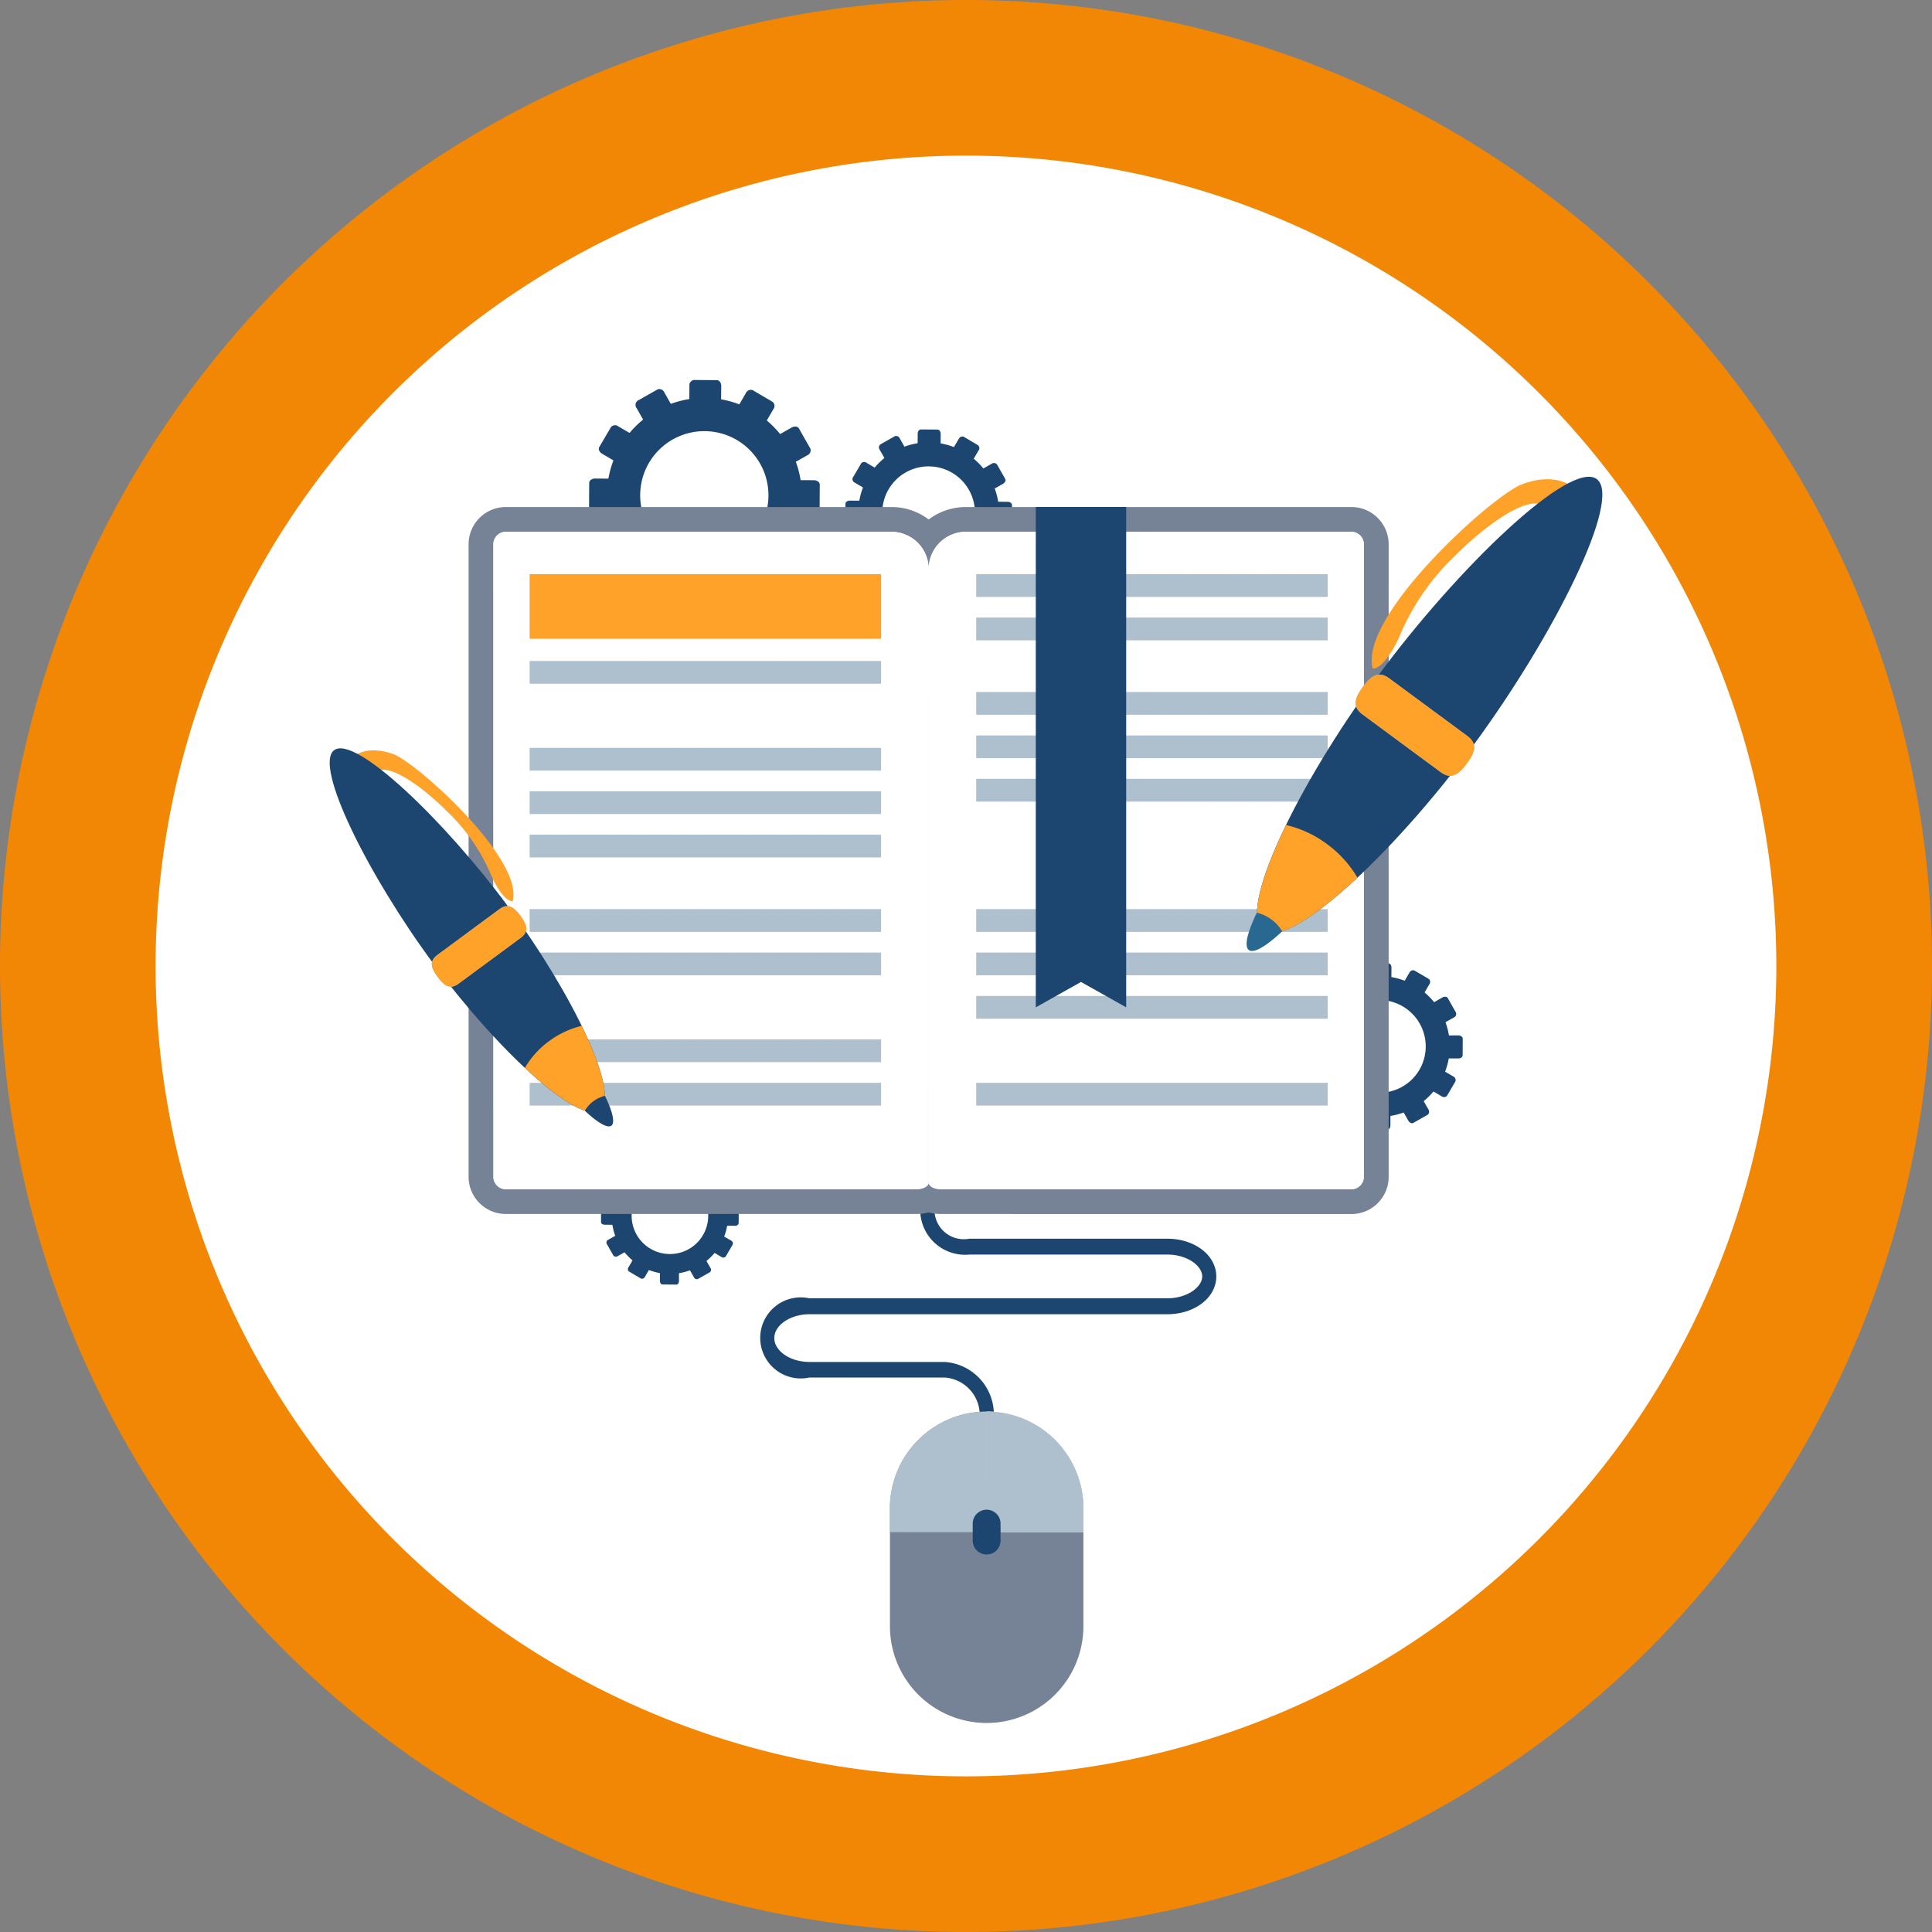 <svg xmlns="http://www.w3.org/2000/svg" xmlns:xlink="http://www.w3.org/1999/xlink" width="97.176" height="97.176" viewBox="0 0 97.176 97.176">
  <rect x="0" y="0" width="97.176" height="97.176" fill="#808080" stroke="none"/>
  <defs>
    <linearGradient id="linear-gradient" x1="0.5" y1="0.902" x2="0.5" y2="-0.098" gradientUnits="objectBoundingBox">
      <stop offset="0" stop-color="#cdeffa"/>
      <stop offset="1" stop-color="#fafafa"/>
    </linearGradient>
    <linearGradient id="linear-gradient-2" x1="0.5" y1="1" x2="0.5" y2="0" xlink:href="#linear-gradient"/>
    <linearGradient id="linear-gradient-3" x1="17.269" y1="-6.189" x2="18.359" y2="-6.189" gradientUnits="objectBoundingBox">
      <stop offset="0" stop-color="#bdbdbd"/>
      <stop offset="0.117" stop-color="#aaa"/>
      <stop offset="0.322" stop-color="#909090"/>
      <stop offset="0.535" stop-color="#7e7e7e"/>
      <stop offset="0.756" stop-color="#737373"/>
      <stop offset="1" stop-color="#707070"/>
    </linearGradient>
    <linearGradient id="linear-gradient-4" x1="62.058" y1="-15.79" x2="62.942" y2="-15.79" gradientUnits="objectBoundingBox">
      <stop offset="0" stop-color="#286891"/>
      <stop offset="0.01" stop-color="#27668f"/>
      <stop offset="0.24" stop-color="#1c5175"/>
      <stop offset="0.478" stop-color="#144263"/>
      <stop offset="0.726" stop-color="#0f3858"/>
      <stop offset="1" stop-color="#0e3655"/>
    </linearGradient>
    <linearGradient id="linear-gradient-5" x1="61.96" y1="-33.491" x2="63.05" y2="-33.491" xlink:href="#linear-gradient-3"/>
  </defs>
  <g id="Grupo_113622" data-name="Grupo 113622" transform="translate(-749.19 -2802.222)">
    <g id="Grupo_108101" data-name="Grupo 108101">
      <g id="Grupo_108052" data-name="Grupo 108052" transform="translate(464.19 -21)">
        <path id="Trazado_147158" data-name="Trazado 147158" d="M97.176,48.588A48.588,48.588,0,1,1,48.588,0,48.588,48.588,0,0,1,97.176,48.588" transform="translate(285 2823.222)" fill="#f28705"/>
        <path id="Trazado_147159" data-name="Trazado 147159" d="M95.824,55.065a40.76,40.76,0,1,1-40.76-40.76,40.759,40.759,0,0,1,40.76,40.76Z" transform="translate(278.522 2816.744)" fill="#fff"/>
      </g>
      <g id="Grupo_108085" data-name="Grupo 108085" transform="translate(730.462 2684.051)">
        <g id="Grupo_108076" data-name="Grupo 108076" transform="translate(48.359 137.285)">
          <path id="Trazado_191939" data-name="Trazado 191939" d="M54.3,138.528c0,.167-.1.3-.22.3l-1.162-.009c-.127,0-.218-.136-.217-.3l.008-.936a.266.266,0,0,1,.222-.3l1.159.01c.124,0,.222.134.219.3Z" transform="translate(-47.663 -137.285)" fill="#1c4670"/>
          <path id="Trazado_191940" data-name="Trazado 191940" d="M54.229,147.264c0-.164-.1-.3-.218-.3l-1.163-.008c-.12,0-.222.134-.222.3l-.005.935a.27.27,0,0,0,.214.3l1.166.006c.122,0,.219-.131.218-.293Z" transform="translate(-47.666 -136.898)" fill="#1c4670"/>
          <path id="Trazado_191941" data-name="Trazado 191941" d="M52.011,138.705a.261.261,0,0,1-.045.367l-1.01.573a.268.268,0,0,1-.338-.15l-.463-.816a.266.266,0,0,1,.044-.366l1.011-.572a.268.268,0,0,1,.34.149Z" transform="translate(-47.767 -137.268)" fill="#1c4670"/>
          <path id="Trazado_191942" data-name="Trazado 191942" d="M56.319,146.3c-.08-.146-.232-.214-.336-.153l-1.012.572a.268.268,0,0,0-.045.369l.462.813c.081.141.235.211.337.152l1.014-.574a.269.269,0,0,0,.044-.367Z" transform="translate(-47.576 -136.931)" fill="#1c4670"/>
          <path id="Trazado_191943" data-name="Trazado 191943" d="M50.111,140a.264.264,0,0,1,.146.34l-.587,1a.271.271,0,0,1-.372.042l-.806-.476c-.14-.083-.208-.235-.14-.341l.586-1a.266.266,0,0,1,.367-.036Z" transform="translate(-47.838 -137.198)" fill="#1c4670"/>
          <path id="Trazado_191944" data-name="Trazado 191944" d="M57.639,144.42a.271.271,0,0,0-.368.04l-.586,1c-.067.105,0,.257.145.341l.806.473a.273.273,0,0,0,.369-.035l.588-1a.268.268,0,0,0-.147-.341Z" transform="translate(-47.505 -137.001)" fill="#1c4670"/>
          <path id="Trazado_191945" data-name="Trazado 191945" d="M49.1,142.057c.165,0,.3.1.3.22l-.008,1.164c0,.121-.139.218-.3.216l-.937-.006c-.166,0-.3-.1-.3-.224l.007-1.161c0-.123.136-.219.3-.217Z" transform="translate(-47.857 -137.094)" fill="#1c4670"/>
          <path id="Trazado_191946" data-name="Trazado 191946" d="M57.836,142.126c-.163,0-.3.1-.3.215l-.009,1.165a.273.273,0,0,0,.3.222l.937.007c.163,0,.3-.095.3-.219l.008-1.161c0-.122-.13-.222-.294-.224Z" transform="translate(-47.47 -137.091)" fill="#1c4670"/>
          <path id="Trazado_191947" data-name="Trazado 191947" d="M49.278,144.354a.267.267,0,0,1,.364.046l.573,1.012a.265.265,0,0,1-.15.337l-.815.462a.265.265,0,0,1-.368-.046l-.572-1.009a.271.271,0,0,1,.15-.339Z" transform="translate(-47.84 -137.004)" fill="#1c4670"/>
          <path id="Trazado_191948" data-name="Trazado 191948" d="M56.872,140.048a.276.276,0,0,0-.153.339l.578,1.01a.261.261,0,0,0,.363.045l.819-.461a.269.269,0,0,0,.152-.338l-.575-1.013c-.059-.107-.222-.123-.369-.044Z" transform="translate(-47.503 -137.195)" fill="#1c4670"/>
          <path id="Trazado_191949" data-name="Trazado 191949" d="M50.565,146.256a.271.271,0,0,1,.341-.146l1,.589a.265.265,0,0,1,.034.369l-.474.807c-.084.142-.234.207-.338.145l-1-.588a.263.263,0,0,1-.041-.367Z" transform="translate(-47.77 -136.933)" fill="#1c4670"/>
          <path id="Trazado_191950" data-name="Trazado 191950" d="M54.991,138.729a.274.274,0,0,0,.038.368l1,.587a.266.266,0,0,0,.34-.144l.473-.807a.264.264,0,0,0-.041-.368l-1-.589a.272.272,0,0,0-.341.144Z" transform="translate(-47.573 -137.266)" fill="#1c4670"/>
          <path id="Trazado_191951" data-name="Trazado 191951" d="M53.657,138.15a4.9,4.9,0,1,0,4.863,4.938A4.9,4.9,0,0,0,53.657,138.15Zm-.061,8.124a3.226,3.226,0,1,1,3.247-3.2A3.22,3.22,0,0,1,53.6,146.274Z" transform="translate(-47.822 -137.25)" fill="#1c4670"/>
        </g>
        <g id="Grupo_108077" data-name="Grupo 108077" transform="translate(83.921 166.614)">
          <path id="Trazado_191952" data-name="Trazado 191952" d="M86.7,166.383c0,.122-.072.215-.16.215l-.839-.007c-.092,0-.158-.1-.158-.215l.006-.676c0-.12.073-.215.161-.214l.838.007c.088,0,.159.1.157.216Z" transform="translate(-81.91 -165.485)" fill="#1c4670"/>
          <path id="Trazado_191953" data-name="Trazado 191953" d="M86.655,172.7c0-.119-.071-.216-.157-.216l-.841-.007c-.087,0-.16.1-.16.214l0,.679a.2.2,0,0,0,.156.215l.842,0c.087,0,.159-.094.158-.212Z" transform="translate(-81.912 -165.205)" fill="#1c4670"/>
          <path id="Trazado_191954" data-name="Trazado 191954" d="M85.052,166.51a.19.19,0,0,1-.032.266l-.729.413a.193.193,0,0,1-.245-.108l-.334-.589a.192.192,0,0,1,.031-.265l.73-.413a.194.194,0,0,1,.248.107Z" transform="translate(-81.985 -165.472)" fill="#1c4670"/>
          <path id="Trazado_191955" data-name="Trazado 191955" d="M88.165,172a.19.19,0,0,0-.242-.109l-.732.413a.194.194,0,0,0-.032.266l.333.588c.06.1.172.154.244.111l.733-.416a.2.2,0,0,0,.031-.265Z" transform="translate(-81.847 -165.229)" fill="#1c4670"/>
          <path id="Trazado_191956" data-name="Trazado 191956" d="M83.68,167.444a.192.192,0,0,1,.1.245l-.423.723a.2.2,0,0,1-.269.029l-.582-.343c-.1-.06-.152-.17-.1-.248l.424-.723a.189.189,0,0,1,.263-.026Z" transform="translate(-82.036 -165.422)" fill="#1c4670"/>
          <path id="Trazado_191957" data-name="Trazado 191957" d="M89.118,170.642a.191.191,0,0,0-.264.027l-.424.724c-.048.077,0,.186.105.246l.582.342a.2.2,0,0,0,.266-.026l.423-.724a.2.2,0,0,0-.105-.249Z" transform="translate(-81.795 -165.28)" fill="#1c4670"/>
          <path id="Trazado_191958" data-name="Trazado 191958" d="M82.949,168.934c.119,0,.214.071.214.158l-.006.841c0,.088-.1.157-.215.155l-.678,0c-.119,0-.214-.073-.213-.161l.006-.837c0-.089.1-.16.216-.158Z" transform="translate(-82.05 -165.347)" fill="#1c4670"/>
          <path id="Trazado_191959" data-name="Trazado 191959" d="M89.262,168.983c-.119,0-.216.07-.218.156l-.008.839a.2.2,0,0,0,.215.162l.678,0c.119,0,.215-.069.216-.158l.005-.837c0-.088-.093-.16-.212-.164Z" transform="translate(-81.77 -165.345)" fill="#1c4670"/>
          <path id="Trazado_191960" data-name="Trazado 191960" d="M83.078,170.593a.192.192,0,0,1,.262.033l.414.731a.191.191,0,0,1-.107.242l-.59.334a.191.191,0,0,1-.266-.032l-.414-.73a.2.2,0,0,1,.108-.245Z" transform="translate(-82.038 -165.282)" fill="#1c4670"/>
          <path id="Trazado_191961" data-name="Trazado 191961" d="M88.565,167.482a.2.2,0,0,0-.111.243l.419.73a.188.188,0,0,0,.262.032l.593-.334a.192.192,0,0,0,.107-.243l-.414-.732c-.044-.077-.16-.088-.267-.032Z" transform="translate(-81.794 -165.42)" fill="#1c4670"/>
          <path id="Trazado_191962" data-name="Trazado 191962" d="M84.008,171.968a.2.2,0,0,1,.246-.105l.725.425a.192.192,0,0,1,.026.266l-.343.585a.2.2,0,0,1-.245.105l-.723-.426a.187.187,0,0,1-.029-.263Z" transform="translate(-81.987 -165.23)" fill="#1c4670"/>
          <path id="Trazado_191963" data-name="Trazado 191963" d="M87.205,166.528a.2.2,0,0,0,.027.265l.727.425a.193.193,0,0,0,.245-.1l.343-.585a.192.192,0,0,0-.029-.266l-.722-.424a.2.2,0,0,0-.248.1Z" transform="translate(-81.845 -165.471)" fill="#1c4670"/>
          <path id="Trazado_191964" data-name="Trazado 191964" d="M86.242,166.11a3.54,3.54,0,1,0,3.512,3.568A3.543,3.543,0,0,0,86.242,166.11Zm-.044,5.87a2.331,2.331,0,1,1,2.345-2.311A2.329,2.329,0,0,1,86.2,171.98Z" transform="translate(-82.025 -165.46)" fill="#1c4670"/>
        </g>
        <g id="Grupo_108078" data-name="Grupo 108078" transform="translate(48.959 175.857)">
          <path id="Trazado_191965" data-name="Trazado 191965" d="M52.28,175.113c0,.1-.059.179-.132.179l-.694,0c-.075,0-.131-.082-.13-.179l.005-.56c0-.1.06-.178.132-.177l.693.005c.074,0,.132.08.131.18Z" transform="translate(-48.318 -174.372)" fill="#1c4670"/>
          <path id="Trazado_191966" data-name="Trazado 191966" d="M52.239,180.33c0-.1-.058-.178-.13-.178l-.695-.006c-.072,0-.133.081-.133.178l0,.56c0,.1.057.177.128.178l.7.006c.074,0,.131-.078.131-.177Z" transform="translate(-48.32 -174.141)" fill="#1c4670"/>
          <path id="Trazado_191967" data-name="Trazado 191967" d="M50.915,175.22a.156.156,0,0,1-.027.219l-.6.342a.163.163,0,0,1-.2-.09l-.275-.486a.16.16,0,0,1,.025-.221l.6-.34a.159.159,0,0,1,.2.087Z" transform="translate(-48.38 -174.362)" fill="#1c4670"/>
          <path id="Trazado_191968" data-name="Trazado 191968" d="M53.487,179.758a.157.157,0,0,0-.2-.09l-.6.341a.16.16,0,0,0-.027.221l.276.486a.163.163,0,0,0,.2.092l.605-.343a.16.16,0,0,0,.026-.219Z" transform="translate(-48.266 -174.161)" fill="#1c4670"/>
          <path id="Trazado_191969" data-name="Trazado 191969" d="M49.779,175.99a.16.16,0,0,1,.087.2l-.35.6a.16.16,0,0,1-.223.024l-.48-.283a.157.157,0,0,1-.085-.2l.352-.6a.155.155,0,0,1,.217-.021Z" transform="translate(-48.423 -174.32)" fill="#1c4670"/>
          <path id="Trazado_191970" data-name="Trazado 191970" d="M54.276,178.634a.161.161,0,0,0-.219.022l-.35.6c-.04.061,0,.153.087.2l.482.282a.161.161,0,0,0,.22-.021l.35-.6a.163.163,0,0,0-.087-.206Z" transform="translate(-48.224 -174.203)" fill="#1c4670"/>
          <path id="Trazado_191971" data-name="Trazado 191971" d="M49.177,177.222c.1,0,.177.059.177.133l-.005.695c0,.071-.083.129-.178.128l-.562-.005c-.1,0-.177-.059-.175-.132l0-.694c0-.072.082-.131.179-.13Z" transform="translate(-48.434 -174.258)" fill="#1c4670"/>
          <path id="Trazado_191972" data-name="Trazado 191972" d="M54.394,177.263c-.1,0-.179.057-.181.128l-.006.7c0,.073.079.131.178.133l.56,0a.163.163,0,0,0,.18-.132l.005-.692c0-.073-.079-.132-.177-.135Z" transform="translate(-48.203 -174.256)" fill="#1c4670"/>
          <path id="Trazado_191973" data-name="Trazado 191973" d="M49.283,178.594a.158.158,0,0,1,.217.027l.342.6a.161.161,0,0,1-.089.2l-.488.276a.159.159,0,0,1-.219-.027l-.341-.6a.16.16,0,0,1,.089-.2Z" transform="translate(-48.424 -174.204)" fill="#1c4670"/>
          <path id="Trazado_191974" data-name="Trazado 191974" d="M53.818,176.022a.162.162,0,0,0-.092.2l.346.6a.155.155,0,0,0,.215.026l.489-.275a.16.16,0,0,0,.09-.2l-.342-.605a.161.161,0,0,0-.22-.026Z" transform="translate(-48.223 -174.318)" fill="#1c4670"/>
          <path id="Trazado_191975" data-name="Trazado 191975" d="M50.051,179.73a.16.16,0,0,1,.2-.086l.6.35a.158.158,0,0,1,.021.22l-.283.483a.16.16,0,0,1-.2.086l-.6-.352a.155.155,0,0,1-.024-.218Z" transform="translate(-48.382 -174.161)" fill="#1c4670"/>
          <path id="Trazado_191976" data-name="Trazado 191976" d="M52.694,175.234a.162.162,0,0,0,.024.219l.6.349a.159.159,0,0,0,.2-.086l.284-.48a.159.159,0,0,0-.025-.22l-.6-.35a.16.16,0,0,0-.2.084Z" transform="translate(-48.265 -174.361)" fill="#1c4670"/>
          <path id="Trazado_191977" data-name="Trazado 191977" d="M51.9,174.889a2.926,2.926,0,1,0,2.9,2.949A2.925,2.925,0,0,0,51.9,174.889Zm-.036,4.852a1.926,1.926,0,1,1,1.94-1.912A1.925,1.925,0,0,1,51.861,179.741Z" transform="translate(-48.413 -174.351)" fill="#1c4670"/>
        </g>
        <g id="Grupo_108079" data-name="Grupo 108079" transform="translate(61.247 139.77)">
          <path id="Trazado_191978" data-name="Trazado 191978" d="M64.9,140.572c0,.121-.072.215-.16.215l-.839-.006c-.092,0-.158-.1-.157-.216l.005-.676c0-.12.073-.215.161-.214l.837.007c.089,0,.16.1.158.216Z" transform="translate(-60.109 -139.674)" fill="#1c4670"/>
          <path id="Trazado_191979" data-name="Trazado 191979" d="M64.854,146.885c0-.119-.071-.216-.158-.216l-.839-.006c-.086,0-.161.1-.161.213l0,.678a.2.2,0,0,0,.156.216l.841,0c.089,0,.16-.094.159-.212Z" transform="translate(-60.111 -139.394)" fill="#1c4670"/>
          <path id="Trazado_191980" data-name="Trazado 191980" d="M63.251,140.7a.187.187,0,0,1-.032.265l-.73.413a.194.194,0,0,1-.244-.108l-.334-.589a.192.192,0,0,1,.032-.265l.73-.413a.193.193,0,0,1,.246.106Z" transform="translate(-60.184 -139.661)" fill="#1c4670"/>
          <path id="Trazado_191981" data-name="Trazado 191981" d="M66.364,146.19a.19.19,0,0,0-.242-.108l-.731.413a.2.2,0,0,0-.033.267l.335.587c.058.1.17.154.242.111l.732-.416a.192.192,0,0,0,.032-.265Z" transform="translate(-60.046 -139.418)" fill="#1c4670"/>
          <path id="Trazado_191982" data-name="Trazado 191982" d="M61.878,141.633a.191.191,0,0,1,.105.246l-.424.723a.193.193,0,0,1-.268.028l-.582-.343a.19.19,0,0,1-.1-.248l.424-.723a.191.191,0,0,1,.264-.027Z" transform="translate(-60.235 -139.611)" fill="#1c4670"/>
          <path id="Trazado_191983" data-name="Trazado 191983" d="M67.318,144.83a.194.194,0,0,0-.265.027l-.424.726c-.048.076,0,.186.105.246l.582.341a.194.194,0,0,0,.266-.026l.424-.724a.194.194,0,0,0-.105-.248Z" transform="translate(-59.994 -139.469)" fill="#1c4670"/>
          <path id="Trazado_191984" data-name="Trazado 191984" d="M61.148,143.122c.121,0,.214.072.214.16l-.005.84c0,.087-.1.157-.217.156l-.678-.005c-.119,0-.214-.073-.212-.16l.005-.838c0-.089.1-.159.217-.157Z" transform="translate(-60.249 -139.536)" fill="#1c4670"/>
          <path id="Trazado_191985" data-name="Trazado 191985" d="M67.461,143.171c-.118,0-.217.072-.218.157l-.008.841a.2.2,0,0,0,.215.16l.679.005c.118,0,.214-.07.215-.159l.006-.838c0-.087-.094-.159-.213-.162Z" transform="translate(-59.969 -139.534)" fill="#1c4670"/>
          <path id="Trazado_191986" data-name="Trazado 191986" d="M61.277,144.782a.191.191,0,0,1,.262.033l.414.731a.19.19,0,0,1-.107.242l-.589.335a.194.194,0,0,1-.267-.032l-.413-.73a.2.2,0,0,1,.108-.245Z" transform="translate(-60.236 -139.471)" fill="#1c4670"/>
          <path id="Trazado_191987" data-name="Trazado 191987" d="M66.764,141.67a.2.2,0,0,0-.111.244l.419.73a.189.189,0,0,0,.263.033l.591-.334c.1-.059.153-.167.108-.244l-.414-.732a.2.2,0,0,0-.266-.031Z" transform="translate(-59.993 -139.609)" fill="#1c4670"/>
          <path id="Trazado_191988" data-name="Trazado 191988" d="M62.206,146.157a.2.2,0,0,1,.248-.105l.725.424a.191.191,0,0,1,.025.266l-.342.586a.193.193,0,0,1-.244.1l-.724-.424a.191.191,0,0,1-.029-.265Z" transform="translate(-60.186 -139.419)" fill="#1c4670"/>
          <path id="Trazado_191989" data-name="Trazado 191989" d="M65.405,140.717a.2.2,0,0,0,.028.265l.726.425a.192.192,0,0,0,.244-.105l.342-.583a.191.191,0,0,0-.028-.265L66,140.029a.2.2,0,0,0-.246.1Z" transform="translate(-60.044 -139.66)" fill="#1c4670"/>
          <path id="Trazado_191990" data-name="Trazado 191990" d="M64.441,140.3a3.54,3.54,0,1,0,3.514,3.568A3.543,3.543,0,0,0,64.441,140.3Zm-.045,5.87a2.331,2.331,0,1,1,2.347-2.311A2.325,2.325,0,0,1,64.4,146.169Z" transform="translate(-60.224 -139.649)" fill="#1c4670"/>
        </g>
        <g id="Grupo_108080" data-name="Grupo 108080" transform="translate(56.714 168.621)">
          <path id="Trazado_191991" data-name="Trazado 191991" d="M67.535,194.026a.377.377,0,0,1-.355-.4v-5.383a1.891,1.891,0,0,0-1.766-1.991h-6.8a2.039,2.039,0,1,1,0-3.985H76.606c1.041,0,1.767-.582,1.767-1.1s-.726-1.1-1.767-1.1H66.662a2.255,2.255,0,1,1,0-4.489h9.3a1.514,1.514,0,1,0,0-2.986h-17.6A2.535,2.535,0,0,1,55.89,170v-2.189a.355.355,0,1,1,.705,0V170a1.782,1.782,0,0,0,1.769,1.791h17.6a2.3,2.3,0,1,1,0,4.578h-9.3a1.477,1.477,0,1,0,0,2.9h9.945c1.386,0,2.472.834,2.472,1.9s-1.086,1.9-2.472,1.9H58.617c-.959,0-1.767.548-1.767,1.2s.808,1.2,1.767,1.2h6.8a2.647,2.647,0,0,1,2.473,2.786v5.383A.377.377,0,0,1,67.535,194.026Z" transform="translate(-55.89 -167.415)" fill="#1c4670"/>
        </g>
        <g id="Grupo_108081" data-name="Grupo 108081" transform="translate(42.3 143.671)">
          <path id="Trazado_191992" data-name="Trazado 191992" d="M65.792,178.986a2.318,2.318,0,0,1-.623-.082,2.318,2.318,0,0,1-.623.082H43.9a1.872,1.872,0,0,1-1.871-1.87V145.3a1.873,1.873,0,0,1,1.871-1.872H63.3a3.1,3.1,0,0,1,1.871.625,3.1,3.1,0,0,1,1.871-.625H86.434a1.874,1.874,0,0,1,1.872,1.872v31.819a1.873,1.873,0,0,1-1.872,1.87Z" transform="translate(-42.031 -143.425)" fill="#768296"/>
          <path id="Trazado_191993" data-name="Trazado 191993" d="M86.386,144.623H66.992a1.878,1.878,0,0,0-1.871,1.873,1.878,1.878,0,0,0-1.871-1.873h-19.4a.627.627,0,0,0-.623.626v31.819a.626.626,0,0,0,.623.624H64.5c.341,0,.621-.152.623-.339,0,.187.281.339.623.339H86.386a.626.626,0,0,0,.623-.624V145.249A.627.627,0,0,0,86.386,144.623Z" transform="translate(-41.983 -143.377)" fill="url(#linear-gradient)"/>
          <path id="Trazado_191994" data-name="Trazado 191994" d="M65.121,160.091V146.5a1.878,1.878,0,0,0-1.871-1.873h-19.4a.627.627,0,0,0-.623.626v31.819a.626.626,0,0,0,.623.624H64.5c.342,0,.623-.152.623-.339v-17.26Z" transform="translate(-41.983 -143.377)" fill="#fff"/>
          <path id="Trazado_191995" data-name="Trazado 191995" d="M64.278,160.091V146.5a1.878,1.878,0,0,1,1.871-1.873H85.544a.627.627,0,0,1,.623.626v31.819a.626.626,0,0,1-.623.624H64.9c-.343,0-.623-.152-.623-.339v-17.26Z" transform="translate(-41.14 -143.377)" fill="#fff"/>
          <rect id="Rectángulo_40358" data-name="Rectángulo 40358" width="17.677" height="3.251" transform="translate(3.068 3.378)" fill="#ffa229"/>
          <rect id="Rectángulo_40359" data-name="Rectángulo 40359" width="17.677" height="1.144" transform="translate(3.068 7.746)" fill="#aebfce"/>
          <rect id="Rectángulo_40360" data-name="Rectángulo 40360" width="17.677" height="1.144" transform="translate(3.068 12.116)" fill="#aebfce"/>
          <rect id="Rectángulo_40361" data-name="Rectángulo 40361" width="17.677" height="1.144" transform="translate(3.068 14.299)" fill="#aebfce"/>
          <rect id="Rectángulo_40362" data-name="Rectángulo 40362" width="17.677" height="1.144" transform="translate(3.068 16.483)" fill="#aebfce"/>
          <rect id="Rectángulo_40363" data-name="Rectángulo 40363" width="17.677" height="1.143" transform="translate(3.068 20.228)" fill="#aebfce"/>
          <rect id="Rectángulo_40364" data-name="Rectángulo 40364" width="17.677" height="1.144" transform="translate(3.068 22.412)" fill="#aebfce"/>
          <rect id="Rectángulo_40365" data-name="Rectángulo 40365" width="17.677" height="1.144" transform="translate(3.068 26.779)" fill="#aebfce"/>
          <rect id="Rectángulo_40366" data-name="Rectángulo 40366" width="17.677" height="1.142" transform="translate(3.068 28.964)" fill="#aebfce"/>
          <rect id="Rectángulo_40367" data-name="Rectángulo 40367" width="17.678" height="1.146" transform="translate(25.53 3.378)" fill="#aebfce"/>
          <rect id="Rectángulo_40368" data-name="Rectángulo 40368" width="17.678" height="1.146" transform="translate(25.53 5.562)" fill="#aebfce"/>
          <rect id="Rectángulo_40369" data-name="Rectángulo 40369" width="17.678" height="1.145" transform="translate(25.53 9.306)" fill="#aebfce"/>
          <rect id="Rectángulo_40370" data-name="Rectángulo 40370" width="17.678" height="1.143" transform="translate(25.53 11.492)" fill="#aebfce"/>
          <rect id="Rectángulo_40371" data-name="Rectángulo 40371" width="17.678" height="1.146" transform="translate(25.53 13.674)" fill="#aebfce"/>
          <rect id="Rectángulo_40372" data-name="Rectángulo 40372" width="17.678" height="1.143" transform="translate(25.53 20.228)" fill="#aebfce"/>
          <rect id="Rectángulo_40373" data-name="Rectángulo 40373" width="17.678" height="1.144" transform="translate(25.53 22.412)" fill="#aebfce"/>
          <rect id="Rectángulo_40374" data-name="Rectángulo 40374" width="17.678" height="1.144" transform="translate(25.53 24.595)" fill="#aebfce"/>
          <rect id="Rectángulo_40375" data-name="Rectángulo 40375" width="17.678" height="1.142" transform="translate(25.53 28.964)" fill="#aebfce"/>
          <path id="Trazado_191996" data-name="Trazado 191996" d="M71.733,143.425H69.459v25.167l2.274-1.277,2.273,1.277V143.425Z" transform="translate(-40.933 -143.425)" fill="#1c4670"/>
        </g>
        <path id="Trazado_191997" data-name="Trazado 191997" d="M72.136,197.971a4.866,4.866,0,0,1-4.865,4.865h0a4.865,4.865,0,0,1-4.865-4.865v-5.932a4.865,4.865,0,0,1,4.865-4.865h0a4.866,4.866,0,0,1,4.865,4.865Z" transform="translate(1.085 1.997)" fill="#768296"/>
        <g id="Grupo_108082" data-name="Grupo 108082" transform="translate(63.49 189.17)">
          <path id="Trazado_191998" data-name="Trazado 191998" d="M62.4,192.038v1.2H67.27v-6.062A4.865,4.865,0,0,0,62.4,192.038Z" transform="translate(-62.405 -187.173)" fill="#aebfce"/>
          <path id="Trazado_191999" data-name="Trazado 191999" d="M71.948,192.038a4.866,4.866,0,0,0-4.865-4.865v6.062h4.865Z" transform="translate(-62.218 -187.173)" fill="url(#linear-gradient-2)"/>
          <path id="Trazado_192000" data-name="Trazado 192000" d="M71.948,192.038a4.866,4.866,0,0,0-4.865-4.865v6.062h4.865Z" transform="translate(-62.218 -187.173)" fill="#aebfce"/>
        </g>
        <path id="Trazado_192001" data-name="Trazado 192001" d="M67.809,193.472a.7.7,0,0,1-.7.7h0a.7.7,0,0,1-.7-.7v-.853a.7.7,0,0,1,.7-.7h0a.7.7,0,0,1,.7.7Z" transform="translate(1.245 2.187)" fill="#1c4670"/>
        <g id="Grupo_108083" data-name="Grupo 108083" transform="translate(81.432 142.151)">
          <path id="Trazado_192002" data-name="Trazado 192002" d="M95.98,142.628s-.8-.989-2.693-.3c-1.472.531-8.247,6.634-7.529,9.278,0,0,.54.1,1.307-1.531a12,12,0,0,1,2.84-4.152c1.593-1.593,3.787-3.154,4.512-2.444Z" transform="translate(-79.415 -141.959)" fill="#ffa229"/>
          <path id="Trazado_192003" data-name="Trazado 192003" d="M90.992,155.535c-4.073,5.518-9.2,10.224-10.52,9.252s1.673-7.259,5.746-12.778,9.7-10.9,11.025-9.931S95.067,150.018,90.992,155.535Z" transform="translate(-79.637 -141.964)" fill="#1c4670"/>
          <path id="Trazado_192004" data-name="Trazado 192004" d="M83.683,159.767a5.606,5.606,0,0,0-2.061-.961c-1.308,2.685-1.863,4.778-1.149,5.307s2.554-.622,4.736-2.66A5.622,5.622,0,0,0,83.683,159.767Z" transform="translate(-79.637 -141.289)" fill="#ffa229"/>
          <path id="Trazado_192005" data-name="Trazado 192005" d="M90.521,156.006c-.369.5-.752.847-1.316.431l-3.935-2.906c-.563-.415-.344-.883.023-1.385h0c.373-.5.755-.844,1.316-.43l3.938,2.906c.563.416.345.883-.025,1.384Z" transform="translate(-79.446 -141.581)" fill="url(#linear-gradient-3)"/>
          <path id="Trazado_192006" data-name="Trazado 192006" d="M80.9,163.387a2.018,2.018,0,0,0-.73-.34c-.461.952-.658,1.692-.4,1.879s.9-.219,1.676-.941A2,2,0,0,0,80.9,163.387Z" transform="translate(-79.657 -141.12)" fill="url(#linear-gradient-4)"/>
          <path id="Trazado_192007" data-name="Trazado 192007" d="M90.521,156.006c-.369.5-.752.847-1.316.431l-3.935-2.906c-.563-.415-.344-.883.023-1.385h0c.373-.5.755-.844,1.316-.43l3.938,2.906c.563.416.345.883-.025,1.384Z" transform="translate(-79.446 -141.581)" fill="#ffa229"/>
        </g>
        <g id="Grupo_108084" data-name="Grupo 108084" transform="translate(35.311 155.812)">
          <path id="Trazado_192008" data-name="Trazado 192008" d="M36.325,155.629s.64-.788,2.148-.242c1.172.423,6.573,5.289,6,7.4,0,0-.432.078-1.042-1.221a9.6,9.6,0,0,0-2.265-3.309c-1.269-1.27-3.017-2.514-3.6-1.949Z" transform="translate(-35.27 -155.095)" fill="#ffa229"/>
          <path id="Trazado_192009" data-name="Trazado 192009" d="M40.517,165.914c3.248,4.4,7.333,8.15,8.385,7.376s-1.333-5.786-4.579-10.185-7.736-8.691-8.787-7.915S37.269,161.519,40.517,165.914Z" transform="translate(-35.311 -155.099)" fill="#1c4670"/>
          <path id="Trazado_192010" data-name="Trazado 192010" d="M45.966,169.289a4.489,4.489,0,0,1,1.642-.768c1.044,2.142,1.484,3.811.916,4.232s-2.034-.5-3.774-2.12A4.468,4.468,0,0,1,45.966,169.289Z" transform="translate(-34.933 -154.562)" fill="#ffa229"/>
          <path id="Trazado_192011" data-name="Trazado 192011" d="M40.543,166.291c.294.4.6.674,1.048.342l3.137-2.315c.448-.331.275-.7-.019-1.1h0c-.3-.4-.6-.673-1.048-.342l-3.137,2.316c-.449.333-.277.7.019,1.1Z" transform="translate(-35.113 -154.794)" fill="url(#linear-gradient-5)"/>
          <path id="Trazado_192012" data-name="Trazado 192012" d="M48.082,172.174a1.6,1.6,0,0,1,.58-.271c.368.757.525,1.348.323,1.5s-.72-.175-1.335-.75A1.582,1.582,0,0,1,48.082,172.174Z" transform="translate(-34.817 -154.426)" fill="#1c4670"/>
          <path id="Trazado_192013" data-name="Trazado 192013" d="M40.543,166.291c.294.4.6.674,1.048.342l3.137-2.315c.448-.331.275-.7-.019-1.1h0c-.3-.4-.6-.673-1.048-.342l-3.137,2.316c-.449.333-.277.7.019,1.1Z" transform="translate(-35.113 -154.794)" fill="#ffa229"/>
        </g>
      </g>
    </g>
  </g>
</svg>
